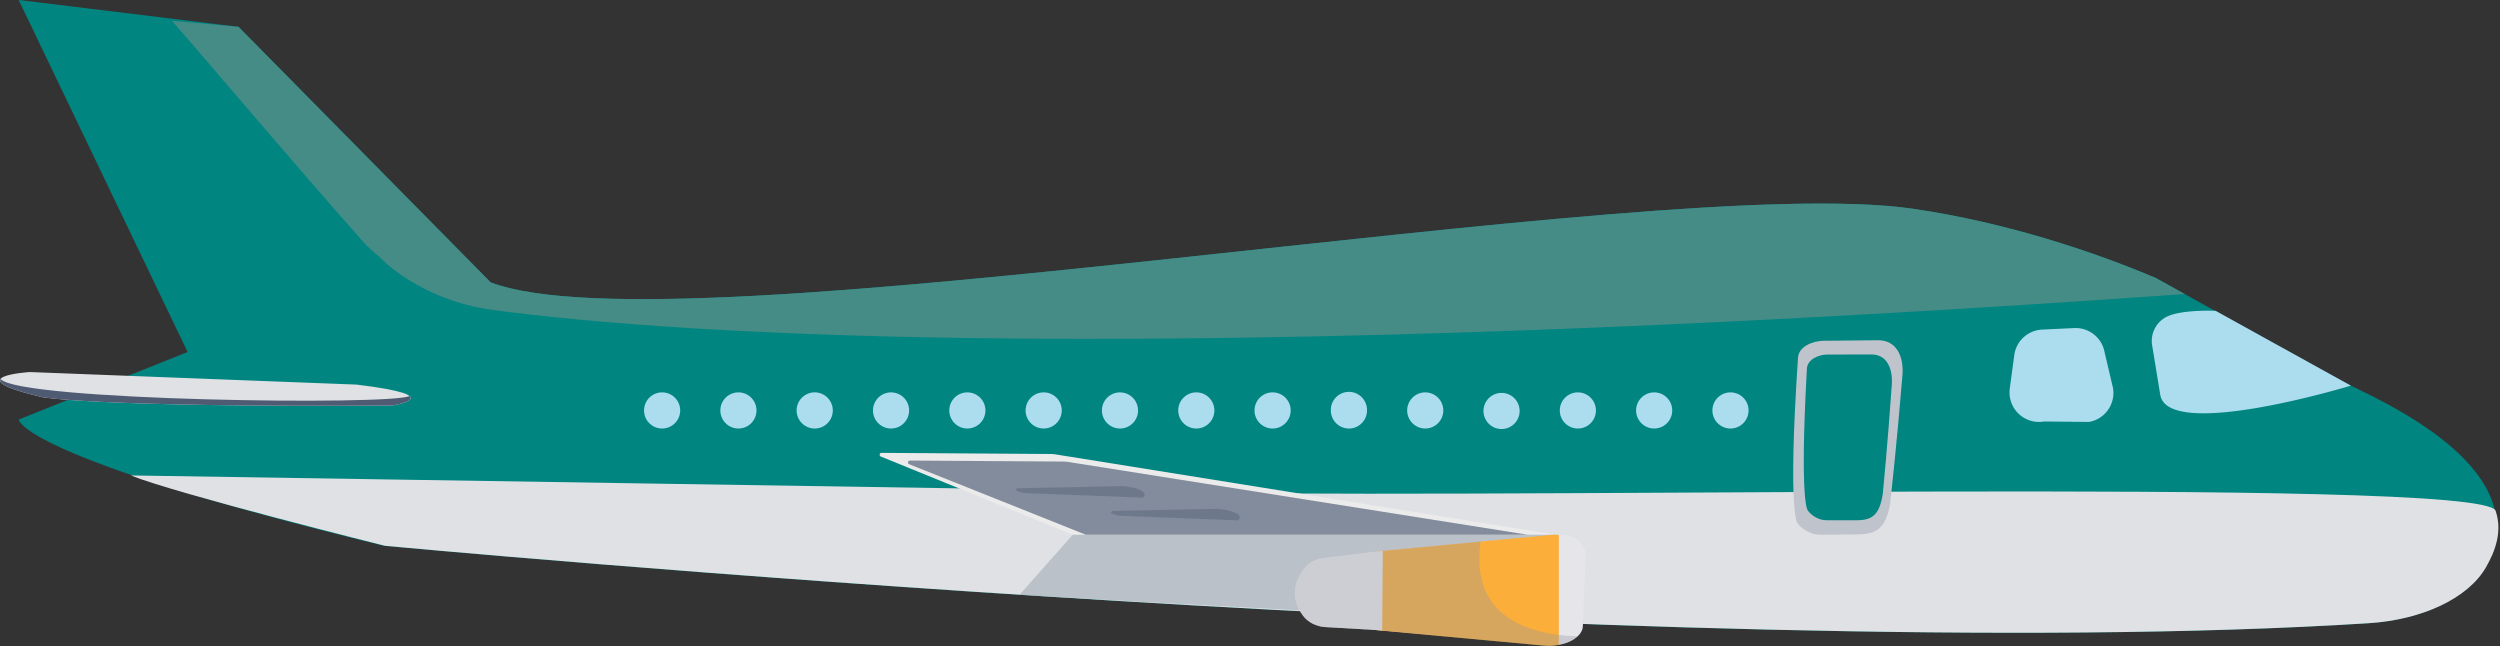 <svg xmlns="http://www.w3.org/2000/svg" width="178" height="46" viewBox="0 0 178 46"><rect x="0" y="0" width="178" height="46" fill="#333333" stroke="none"/><g><g><g><path fill="#008581" d="M1.33 0l12.028 25.062-12.029 4.81s0 2.65 26.01 8.99c0 0 92.17 8.63 141.264 5.511 3.804-.241 7.085-1.77 8.356-3.99 1.718-2.998 1.512-7.548-8.713-12.503-2.085-1.01-2.344-1.193-2.344-1.193l-12.396-6.889c-4.41-1.868-10.621-3.957-17.298-4.933-18.413-2.69-87.925 10.336-101.274 5.239L16.981 1.91z"/></g><g><path fill="#458c87" d="M153.506 19.798c-4.41-1.868-10.621-3.958-17.298-4.933-18.413-2.69-87.925 10.336-101.274 5.239l-.089-.09v-.001L16.98 1.91l-4.728-.426c1.139 1.28 8.589 10.072 13.514 15.63.383.432.802.82 1.246 1.17l-.005.002s2.813 3.081 8.123 3.788c13.298 1.768 47.185 4.045 120.424-1.138z"/></g><g><path fill="#abddef" d="M143.416 25.283l-.32 2.38a2.099 2.099 0 0 0 2.443 2.347l3.2.032a2.098 2.098 0 0 0 1.704-2.43l-.594-2.52a2.098 2.098 0 0 0-2.165-1.733l-2.287.108a2.1 2.1 0 0 0-1.981 1.816z"/></g><g><path fill="#abddef" d="M153.234 24.595l.572 3.493c.503 3.348 13.576-.63 13.576-.63l-9.628-5.327s-2.447-.114-3.51.434a1.925 1.925 0 0 0-1.01 2.03z"/></g><g><g><path fill="#bfc4cc" d="M174.159 31.463l.646.567"/></g><g><path fill="#dfe1e5" d="M80.457 34.962L9.31 33.851c3.186 1.289 18.115 5.012 18.115 5.012s92.147 8.63 141.227 5.51c3.804-.241 7.084-1.77 8.354-3.99.651-1.135 1.183-2.538.681-4.013-.856-2.52-75.589-.662-97.229-1.408z"/></g><g><path fill="#838c9c" d="M174.127 31.436l.005.008.027.02z"/></g><g><path fill="#838c9c" d="M175.131 32.315l-.326-.285c.106.095.224.192.324.287z"/></g></g><g><g><path fill="#dfe1e5" d="M25.383 27.383L2.117 26.49s-5.294.328.863 1.784c0 0 3.738.741 24.948.599 0 0 4.259-.672-2.545-1.49z"/></g><g><g><path fill="#4f5b72" d="M.049 26.984c-.201.273.362.683 2.931 1.29 0 0 3.738.741 24.948.599 0 0 1.703-.27 1.223-.677-1.223.677-27.881.348-29.102-1.212z"/></g></g></g><g><g><path fill="#bfc4cc" d="M128.019 25.456c-.76 11.326-.023 11.815-.023 11.815.32.443 1.006.828 1.677.8l2.723-.022c1.165-.048 1.879-.383 2.19-2.242 0 0 .479-4.297.868-9.092.105-1.29-.392-2.504-1.753-2.49l-3.855.039c-.807.007-1.777.427-1.827 1.193z"/></g><g><path fill="#008581" d="M128.651 26.248c-.536 9.673.067 10.098.067 10.098.263.38.822.714 1.367.695l2.21.001c.946-.033 1.523-.314 1.763-1.901 0 0 .358-3.67.64-7.763.076-1.102-.337-2.143-1.443-2.14l-3.129.004c-.655 0-1.439.353-1.475 1.006z"/></g></g><g><g><path fill="#ebebeb" d="M110.787 38.073l-35.506-5.7a3.068 3.068 0 0 0-.543-.05l-11.968-.079c-.145 0-.191.194-.063.258l13.672 5.57z"/></g><g><path fill="#838c9c" d="M108.769 38.073L76.2 32.913a3.164 3.164 0 0 0-.544-.051l-10.869-.07c-.144-.001-.19.192-.062.257l12.587 5.024z"/></g></g><g><path fill="#abddef" d="M48.429 29.224a1.286 1.286 0 1 1-2.573 0 1.286 1.286 0 0 1 2.573 0z"/></g><g><path fill="#abddef" d="M53.862 29.224a1.286 1.286 0 1 1-2.572 0 1.286 1.286 0 0 1 2.572 0z"/></g><g><path fill="#abddef" d="M59.295 29.224a1.286 1.286 0 1 1-2.575 0 1.286 1.286 0 0 1 2.575 0z"/></g><g><path fill="#abddef" d="M64.729 29.224a1.286 1.286 0 1 1-2.572 0 1.286 1.286 0 0 1 2.572 0z"/></g><g><path fill="#abddef" d="M70.162 29.224a1.286 1.286 0 1 1-2.572 0 1.286 1.286 0 0 1 2.572 0z"/></g><g><path fill="#abddef" d="M75.596 29.224a1.286 1.286 0 1 1-2.572 0 1.286 1.286 0 0 1 2.572 0z"/></g><g><path fill="#abddef" d="M81.03 29.224a1.286 1.286 0 1 1-2.573 0 1.286 1.286 0 0 1 2.572 0z"/></g><g><path fill="#abddef" d="M86.463 29.224a1.286 1.286 0 1 1-2.573 0 1.286 1.286 0 0 1 2.573 0z"/></g><g><path fill="#abddef" d="M91.896 29.224a1.286 1.286 0 0 1-2.574 0 1.287 1.287 0 1 1 2.574 0z"/></g><g><path fill="#abddef" d="M97.33 29.224a1.286 1.286 0 1 1-2.574 0 1.287 1.287 0 1 1 2.573 0z"/></g><g><path fill="#abddef" d="M102.763 29.224a1.286 1.286 0 1 1-2.572 0 1.286 1.286 0 0 1 2.572 0z"/></g><g><path fill="#abddef" d="M108.196 29.224a1.286 1.286 0 1 1-2.571.001 1.286 1.286 0 0 1 2.571 0z"/></g><g><path fill="#abddef" d="M113.63 29.224a1.286 1.286 0 1 1-2.572 0 1.286 1.286 0 0 1 2.572 0z"/></g><g><path fill="#abddef" d="M119.063 29.224a1.286 1.286 0 1 1-2.572 0 1.286 1.286 0 0 1 2.572 0z"/></g><g><path fill="#abddef" d="M124.497 29.224a1.286 1.286 0 1 1-2.573 0 1.286 1.286 0 0 1 2.573 0z"/></g><g opacity=".45"><path fill="#9199a7" d="M110.787 38.073l-4.5 6.1s-26.644-1.36-33.695-1.826l3.787-4.274z"/></g><g><g><g><path fill="#e6e5e9" d="M112.902 39.483c-.07-.85-.936-1.48-1.913-1.395l-12.643 1.16c-1.087.095-2.077.62-2.496 1.43-.322.622-.478 1.462-.074 2.52.357.933 1.427 1.584 2.637 1.687l12.108 1.033.033.003c.912.068 2.145-.557 2.145-1.35z"/></g></g><g><g><path fill="#fbae39" d="M110.989 38.088c-.163-.012-.326-.024-.49-.008l-12.361 1.168c-1.006.095-1.923.62-2.312 1.43-.297.622-.442 1.462-.068 2.52.331.933 1.321 1.584 2.441 1.687l11.21 1.033c.558.051 1.05.117 1.58-.015z"/></g></g><g><path fill="#ebebeb" d="M98.453 39.218l-4.2.513c-.558.07-1.066.328-1.38.733-.557.716-1.143 1.965-.103 3.37.35.472.94.775 1.586.814l4.057.237z"/></g></g><g opacity=".35"><path fill="#9199a7" d="M105.424 38.56l-6.97.658h-.001l-.315.03c-.037.003-.07.017-.107.022l-3.778.461c-.558.069-1.066.328-1.38.733-.557.716-1.143 1.965-.103 3.37.35.472.94.775 1.586.814l3.765.22c.027.002.051.014.078.017l11.21 1.033c.558.051 1.05.117 1.58-.014V45.9c.487-.065.99-.284 1.324-.588-4.321-.169-7.586-1.936-6.89-6.753z"/></g><g><path fill="#6e788b" d="M73.033 35.107c-.136-.005-.992-.15-.586-.343l7.51-.156c1.16.105 1.856.49 1.412.825z"/></g><g><path fill="#6e788b" d="M79.802 36.724c-.136-.005-.991-.15-.587-.343l7.51-.155c1.16.105 1.857.489 1.413.825z"/></g></g></g></svg>